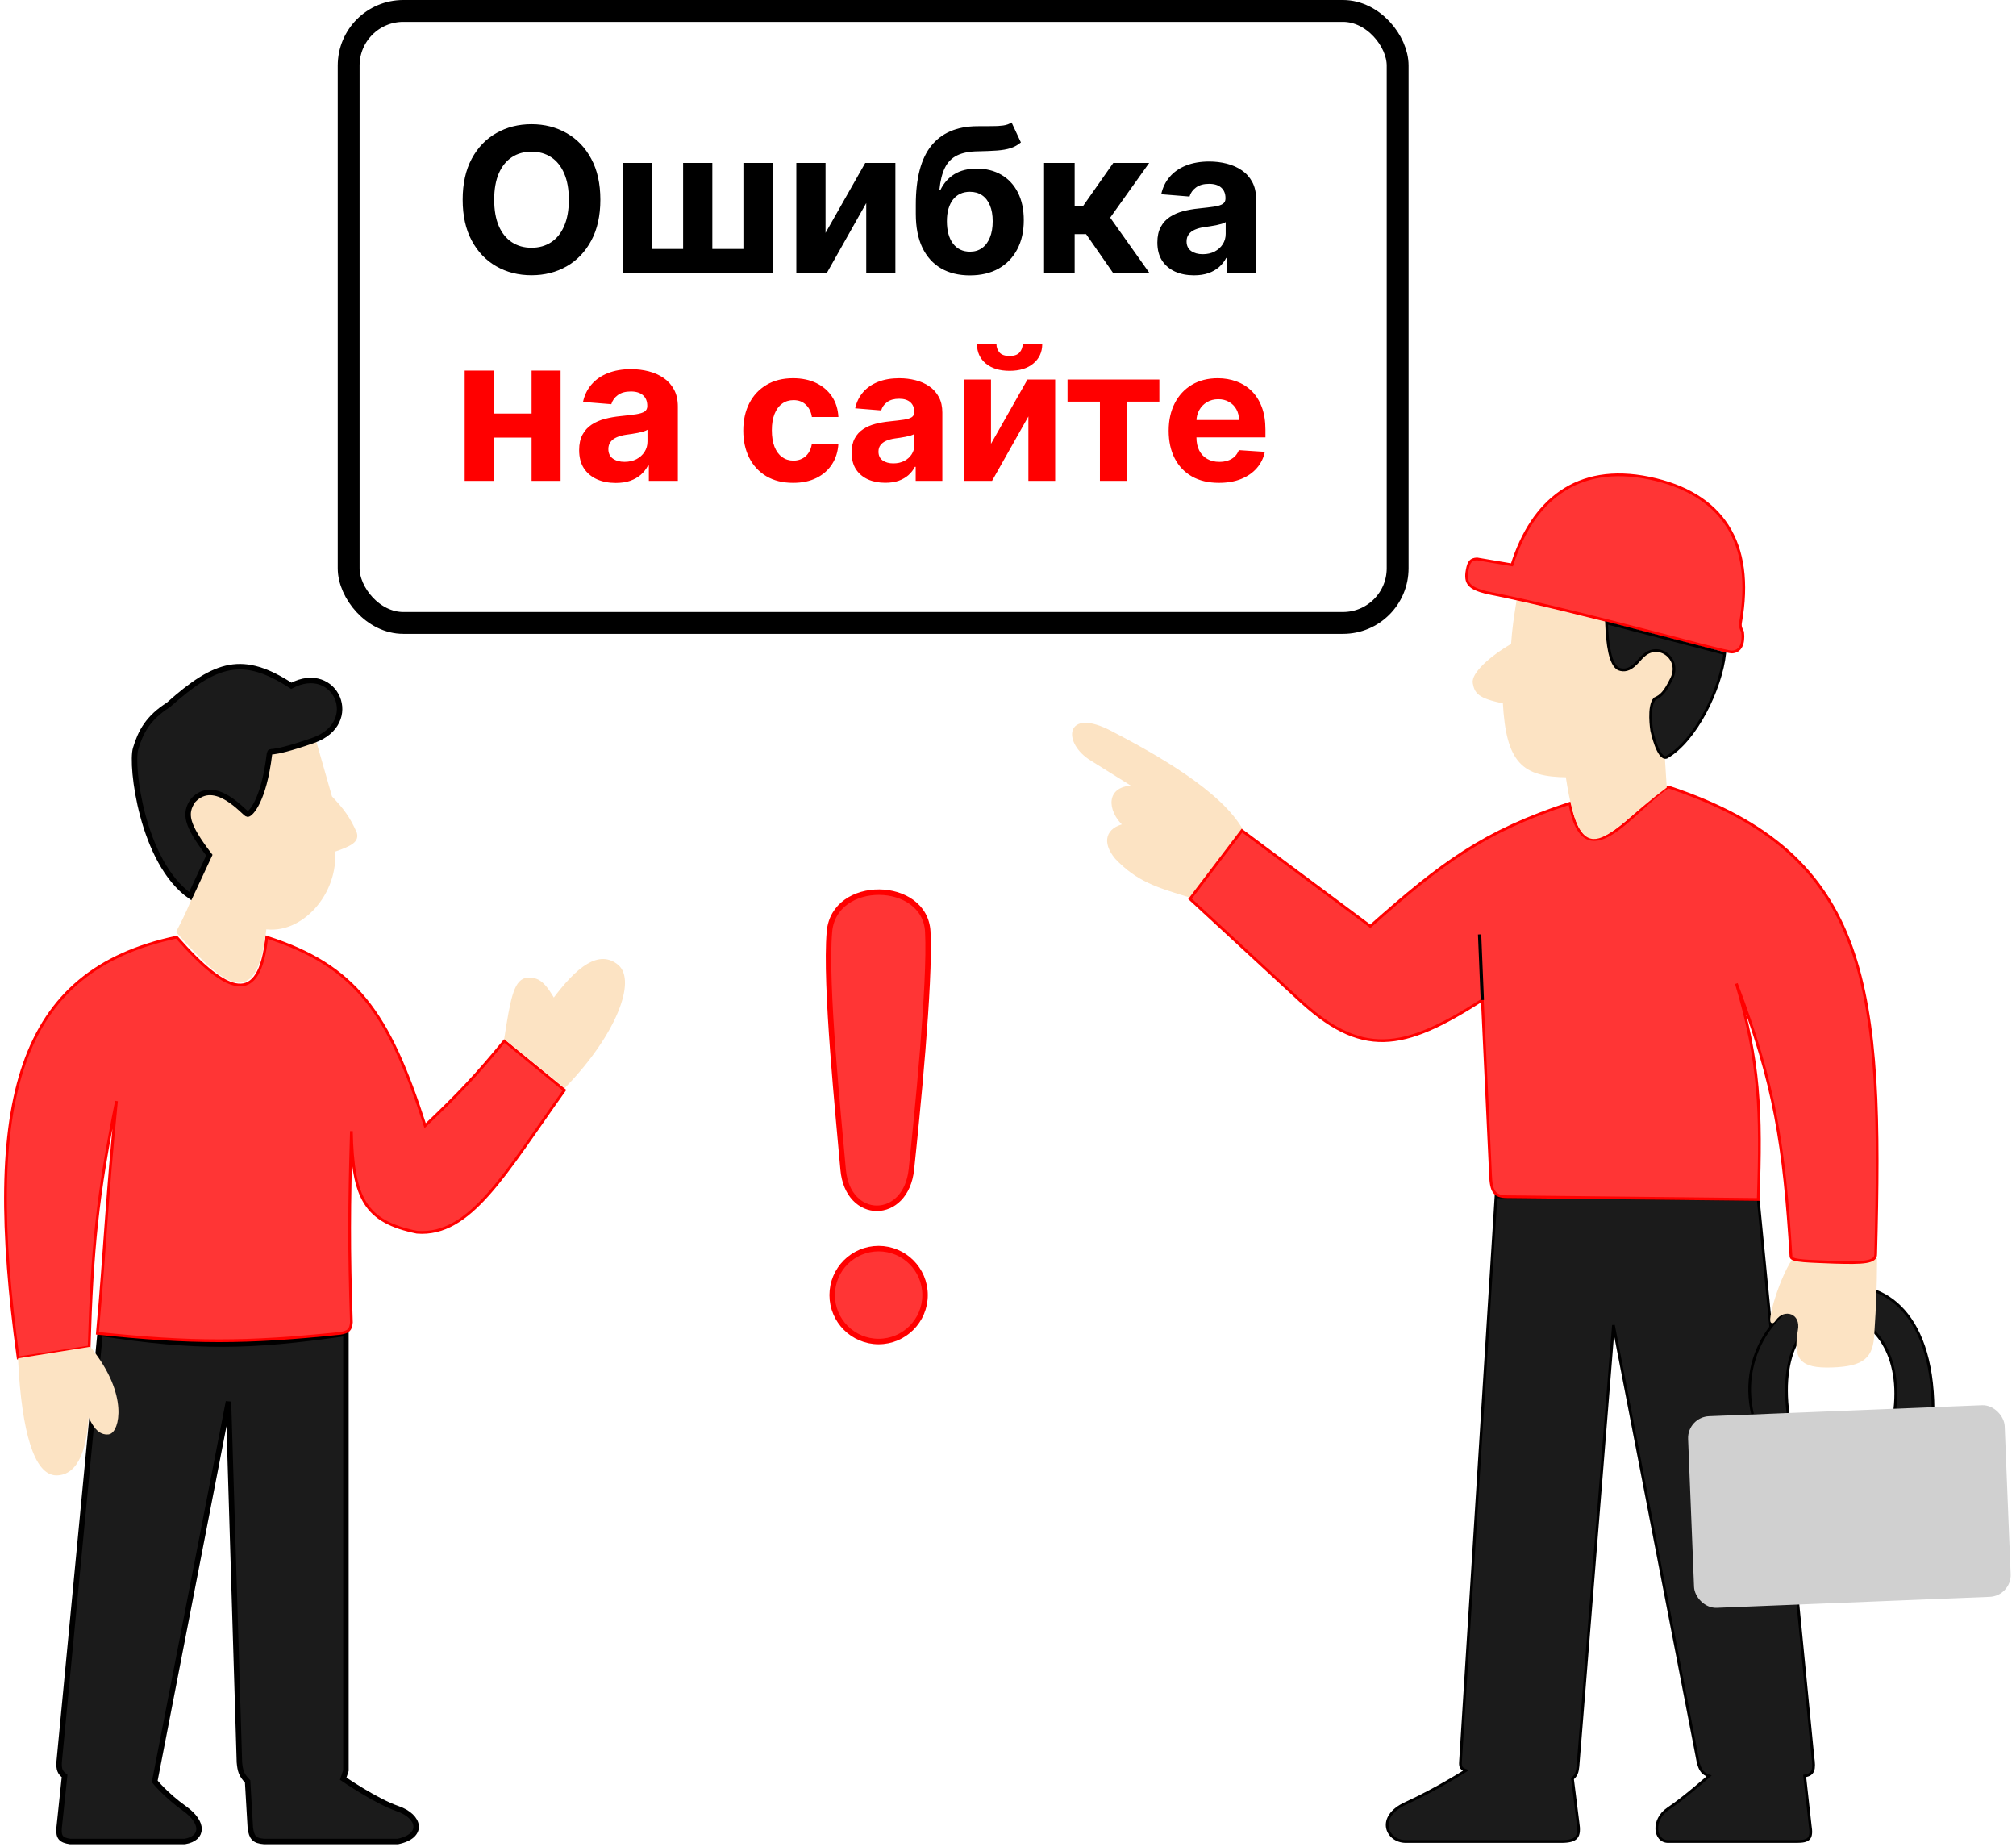 <svg width="369" height="338" viewBox="0 0 369 338" fill="none" xmlns="http://www.w3.org/2000/svg">
<path d="M10.82 322.5L18.319 244C36.09 246.696 45.555 246.57 63.32 244V324L62.82 325.5C62.82 325.5 68.736 329.591 72.82 331C76.903 332.409 77.662 335.989 72.82 337H48.32C46.565 336.868 46.054 336.273 45.82 334.5L45.32 326C44.117 324.759 43.956 323.958 43.82 322.5L41.82 256.5L28.32 326C28.32 326 30.32 328.5 33.82 331C37.32 333.5 37.285 336.423 33.82 337H12.82C11.192 336.751 10.681 336.252 10.82 334.5L11.82 325C10.945 324.339 10.774 323.761 10.82 322.5Z" fill="#1B1B1B" stroke="black"/>
<path d="M3.319 248.5L16.319 246.5C16.866 228.52 17.831 218.617 21.319 201.5C19.536 219.168 19.233 228.413 17.819 244C35.208 245.806 44.938 245.813 62.319 244C63.846 243.741 64.191 243.332 64.319 242C63.871 228.512 63.916 220.832 64.319 207C64.552 219.438 66.947 223.58 76.319 225.5C86.066 226.279 92.399 214.811 103.319 199.5L92.319 190.5C87.17 196.751 84.025 200.11 77.819 206C71.113 185.233 65.092 176.746 48.819 171.5C47.496 184.126 41.718 182.191 32.319 171.5C3.094 177.668 -3.144 201.476 3.319 248.5Z" fill="#FF3535" stroke="#FF0000" stroke-width="0.5"/>
<path d="M32.819 170.5C42.664 181.534 46.719 183.34 48.319 169.5C54.849 170.683 61.538 163.397 60.819 155.5C64.458 154.286 65.175 153.625 64.819 152.5C63.595 149.75 62.544 148.355 60.319 146L57.319 135.5C54.713 136.937 53.107 137.453 49.819 137.5C49.093 143.816 48.2 146.501 45.319 149C41.021 145.799 38.858 144.821 35.819 146C33.983 149.21 34.743 151.553 38.319 156.5C36.631 161.92 35.707 164.956 32.819 170.5Z" fill="#FCE3C3" stroke="#FCE3C3"/>
<path d="M103.319 198.451L92.819 189.951C93.862 183.187 94.503 179.843 96.319 179.451C98.491 179.146 99.546 180.361 101.319 183.451C106.083 176.968 109.819 174.451 112.819 176.951C115.819 179.451 112.527 188.847 103.319 198.451Z" fill="#FCE3C3" stroke="#FCE3C3"/>
<path d="M10.319 269.5C6.819 269.5 4.466 262.117 3.819 249L16.319 247C23.176 255.538 21.188 261.86 19.819 262C18.45 262.14 17.268 261.143 15.819 257C15.695 265.169 13.819 269.5 10.319 269.5Z" fill="#FCE3C3" stroke="#FCE3C3"/>
<path d="M24.819 137C23.903 140.064 25.987 157.796 34.819 164L38.319 156.5C33.97 150.816 33.738 148.851 35.319 146.5C39.401 142.066 44.819 149 45.319 149C45.819 148.999 48.272 146.671 49.319 138C49.737 136.947 48.296 138.651 57.319 135.5C66.343 132.348 61.436 121.216 53.319 125.5C44.508 119.782 39.573 121.171 30.819 129C27.105 131.346 25.735 133.935 24.819 137Z" fill="#1B1B1B" stroke="black"/>
<path d="M169.819 170.5C169.319 161 152.664 160.708 151.819 170.501C150.974 180.293 153.504 204.517 154.319 214.001C155.134 223.484 165.819 223.5 166.82 214C167.82 204.5 170.32 180 169.819 170.5Z" fill="#FF3535" stroke="#FF0000"/>
<circle cx="160.819" cy="237" r="8.5" fill="#FF3535" stroke="#FF0000"/>
<path d="M203.319 134C211.647 138.342 223.406 144.987 227.319 152L217.819 164C211.661 162.13 208.216 161.075 204.319 157C201.819 154 202.78 151.678 205.819 151C202.892 148.294 202.488 143.884 207.819 144L199.819 139C194.819 136 194.992 129.657 203.319 134Z" fill="#FCE3C3" stroke="#FCE3C3" stroke-width="0.5"/>
<path d="M267.319 322.5L273.819 219L321.819 219.5L331.819 321.5C332.154 323.808 331.964 324.741 330.319 325L331.319 334C331.702 336.421 331.198 337.012 328.819 337H305.319C302.819 337 302.319 333 305.319 331C308.318 329 312.819 325 312.819 325C311.644 324.551 311.207 323.987 310.819 322.5L295.319 242.5L288.819 323.241C288.706 324.385 288.509 324.874 287.819 325.5L288.819 333.5C289.23 336.101 288.667 336.987 285.819 337H257.319C253.819 337 251.819 332.5 257.319 330C262.819 327.5 268.319 324 268.319 324C267.501 323.721 267.268 323.402 267.319 322.5Z" fill="#1B1B1B" stroke="black" stroke-width="0.5"/>
<path d="M353.819 257.999C353.602 220.917 315.162 235.288 320.819 259L327.319 259C323.819 233.5 349.319 235.999 346.819 257.999L353.819 257.999Z" fill="#1B1B1B" stroke="black" stroke-width="0.5"/>
<rect x="309.079" y="259.572" width="57.5" height="34.597" rx="3.75" transform="rotate(-2.305 309.079 259.572)" fill="#D0D0D0" stroke="#D0D0D0" stroke-width="0.5"/>
<path d="M324.82 241.5C323.124 243.962 325.543 234.517 328.32 230.5H343.319C343.292 235.734 343.167 238.693 342.819 244C342.656 248.267 341.128 249.807 335.319 250C329.511 250.193 328.477 248.55 329.32 243.5C329.981 240.121 326.516 239.038 324.82 241.5Z" fill="#FCE3C3" stroke="#FCE3C3" stroke-width="0.5"/>
<path d="M287.319 147C271.621 152.152 263.933 157.85 250.819 169.5L227.319 152L217.819 164.5L237.319 182.5C249.165 193.719 256.814 192.286 271.319 183L272.819 215C272.921 218.025 273.52 218.988 275.819 219L321.819 219.5C322.391 203.183 322.065 194.306 317.819 180C324.835 198.398 326.55 209.518 327.819 230C327.941 230.825 331.377 230.801 335.819 231C340.993 231.147 343.38 231.063 343.319 229.5C344.603 181.091 342.729 156.366 305.319 144C298.986 148.083 290.044 161.648 287.319 147Z" fill="#FF3535" stroke="#FF0000" stroke-width="0.5"/>
<path d="M271.319 183L270.819 171" stroke="black" stroke-width="0.6"/>
<path d="M276.819 118C277.05 114.816 277.34 113.033 277.819 110L314.819 114.5L303.819 128.5L304.819 144C293.462 152.497 289.625 160.611 286.819 142C278.829 141.92 275.913 139.55 275.319 128.5C270.557 127.571 270.126 126.614 269.819 125C269.512 123.386 272.725 120.356 276.819 118Z" fill="#FCE3C3" stroke="#FCE3C3" stroke-width="0.5"/>
<path d="M301.877 87.495C288.59 84.737 280.433 91.684 276.743 103.372L270.345 102.287C269.175 102.357 268.83 102.841 268.551 104.317C268.081 106.816 269.004 107.632 271.99 108.425C289.778 111.959 315.508 119.409 317.036 119.316C318.564 119.224 319.215 117.84 318.967 115.662C318.648 115.015 318.473 114.696 318.568 113.991C321.202 99.236 315.163 90.253 301.877 87.495Z" fill="#FF3535" stroke="#FF0000" stroke-width="0.5"/>
<path d="M300.819 120C299.871 120.755 298.495 123.299 296.242 122.421C294.702 121.557 294.21 117.997 294.055 114L315.682 119.602C314.988 126.002 310.388 135.558 305.018 138.593C303.465 139.057 302.326 133.694 302.326 133.694C302.326 133.694 301.604 129.223 302.882 127.873C304.076 127.352 304.768 126.621 305.924 124.268C307.821 120.671 303.676 117.385 300.819 120Z" fill="#1B1B1B" stroke="black" stroke-width="0.5"/>
<rect x="63.819" y="2" width="192" height="112" rx="10" stroke="black" stroke-width="4"/>
<path d="M109.886 36.545C109.886 39.48 109.33 41.976 108.217 44.035C107.114 46.093 105.607 47.666 103.698 48.752C101.797 49.829 99.659 50.368 97.286 50.368C94.894 50.368 92.748 49.825 90.847 48.739C88.947 47.653 87.444 46.08 86.341 44.022C85.237 41.963 84.685 39.471 84.685 36.545C84.685 33.611 85.237 31.115 86.341 29.056C87.444 26.998 88.947 25.43 90.847 24.352C92.748 23.266 94.894 22.723 97.286 22.723C99.659 22.723 101.797 23.266 103.698 24.352C105.607 25.43 107.114 26.998 108.217 29.056C109.33 31.115 109.886 33.611 109.886 36.545ZM104.118 36.545C104.118 34.645 103.833 33.042 103.264 31.736C102.703 30.431 101.911 29.442 100.886 28.767C99.861 28.093 98.661 27.755 97.286 27.755C95.91 27.755 94.71 28.093 93.686 28.767C92.661 29.442 91.864 30.431 91.294 31.736C90.734 33.042 90.453 34.645 90.453 36.545C90.453 38.446 90.734 40.049 91.294 41.354C91.864 42.66 92.661 43.649 93.686 44.324C94.71 44.998 95.91 45.336 97.286 45.336C98.661 45.336 99.861 44.998 100.886 44.324C101.911 43.649 102.703 42.66 103.264 41.354C103.833 40.049 104.118 38.446 104.118 36.545ZM113.995 29.818H119.343V45.559H125.032V29.818H130.38V45.559H136.069V29.818H141.417V50H113.995V29.818ZM151.104 42.616L158.37 29.818H163.888V50H158.554V37.163L151.314 50H145.756V29.818H151.104V42.616ZM185.154 22.408L186.862 26.06C186.293 26.533 185.662 26.884 184.97 27.111C184.278 27.331 183.45 27.475 182.487 27.545C181.532 27.615 180.367 27.663 178.992 27.69C177.433 27.707 176.162 27.957 175.181 28.439C174.2 28.92 173.456 29.678 172.948 30.712C172.44 31.736 172.107 33.077 171.949 34.732H172.146C172.751 33.497 173.6 32.542 174.695 31.868C175.799 31.193 177.161 30.856 178.782 30.856C180.498 30.856 182.001 31.233 183.288 31.986C184.585 32.739 185.592 33.821 186.31 35.231C187.029 36.642 187.388 38.332 187.388 40.303C187.388 42.353 186.985 44.136 186.179 45.651C185.382 47.158 184.247 48.327 182.776 49.159C181.304 49.983 179.552 50.394 177.52 50.394C175.479 50.394 173.719 49.965 172.238 49.106C170.767 48.248 169.628 46.982 168.822 45.309C168.025 43.636 167.626 41.578 167.626 39.134V37.478C167.626 32.617 168.572 29.012 170.464 26.665C172.356 24.317 175.138 23.126 178.808 23.091C179.806 23.073 180.709 23.069 181.514 23.078C182.32 23.087 183.025 23.047 183.63 22.959C184.243 22.872 184.751 22.688 185.154 22.408ZM177.546 46.058C178.405 46.058 179.141 45.835 179.754 45.388C180.376 44.941 180.853 44.302 181.186 43.47C181.528 42.638 181.698 41.644 181.698 40.487C181.698 39.34 181.528 38.367 181.186 37.57C180.853 36.764 180.376 36.151 179.754 35.731C179.132 35.31 178.387 35.1 177.52 35.1C176.872 35.1 176.289 35.218 175.773 35.455C175.256 35.691 174.813 36.042 174.446 36.506C174.086 36.962 173.806 37.526 173.605 38.201C173.412 38.867 173.316 39.629 173.316 40.487C173.316 42.213 173.688 43.575 174.432 44.574C175.186 45.563 176.224 46.058 177.546 46.058ZM191.103 50V29.818H196.7V37.649H198.277L203.769 29.818H210.339L203.204 39.83L210.417 50H203.769L198.789 42.839H196.7V50H191.103ZM218.537 50.381C217.25 50.381 216.102 50.158 215.095 49.711C214.088 49.255 213.291 48.585 212.704 47.701C212.126 46.807 211.836 45.695 211.836 44.363C211.836 43.242 212.042 42.3 212.454 41.538C212.866 40.776 213.426 40.163 214.136 39.699C214.845 39.235 215.651 38.884 216.553 38.648C217.464 38.411 218.419 38.245 219.418 38.148C220.592 38.026 221.538 37.912 222.256 37.807C222.974 37.693 223.495 37.526 223.819 37.307C224.144 37.089 224.306 36.764 224.306 36.335V36.256C224.306 35.424 224.043 34.78 223.517 34.325C223 33.869 222.265 33.642 221.31 33.642C220.302 33.642 219.501 33.865 218.905 34.312C218.31 34.75 217.916 35.302 217.723 35.967L212.546 35.547C212.809 34.321 213.326 33.261 214.096 32.367C214.867 31.465 215.861 30.773 217.079 30.291C218.305 29.801 219.724 29.555 221.336 29.555C222.457 29.555 223.53 29.687 224.555 29.95C225.589 30.212 226.504 30.62 227.301 31.172C228.107 31.723 228.742 32.433 229.206 33.3C229.671 34.158 229.903 35.188 229.903 36.388V50H224.595V47.201H224.437C224.113 47.832 223.679 48.388 223.136 48.87C222.593 49.343 221.941 49.715 221.178 49.987C220.416 50.25 219.536 50.381 218.537 50.381ZM220.14 46.518C220.964 46.518 221.691 46.356 222.322 46.032C222.952 45.699 223.447 45.252 223.806 44.692C224.165 44.131 224.345 43.496 224.345 42.787V40.645C224.17 40.759 223.929 40.864 223.622 40.96C223.325 41.048 222.987 41.131 222.611 41.21C222.234 41.28 221.857 41.346 221.481 41.407C221.104 41.459 220.762 41.508 220.456 41.551C219.799 41.648 219.225 41.801 218.735 42.011C218.244 42.222 217.863 42.506 217.591 42.865C217.32 43.216 217.184 43.654 217.184 44.179C217.184 44.941 217.46 45.524 218.012 45.927C218.573 46.321 219.282 46.518 220.14 46.518Z" fill="black"/>
<path d="M99.099 75.675V80.077H88.561V75.675H99.099ZM90.401 67.818V88H85.053V67.818H90.401ZM102.607 67.818V88H97.299V67.818H102.607ZM112.704 88.381C111.417 88.381 110.269 88.158 109.262 87.711C108.255 87.255 107.458 86.585 106.871 85.701C106.293 84.807 106.003 83.695 106.003 82.363C106.003 81.242 106.209 80.3 106.621 79.538C107.033 78.776 107.593 78.163 108.303 77.699C109.012 77.235 109.818 76.884 110.72 76.648C111.631 76.411 112.586 76.245 113.585 76.148C114.759 76.026 115.705 75.912 116.423 75.807C117.141 75.693 117.662 75.526 117.986 75.308C118.311 75.088 118.473 74.764 118.473 74.335V74.256C118.473 73.424 118.21 72.78 117.684 72.325C117.167 71.869 116.432 71.642 115.477 71.642C114.469 71.642 113.668 71.865 113.072 72.312C112.477 72.75 112.083 73.302 111.89 73.967L106.713 73.547C106.976 72.32 107.493 71.261 108.263 70.367C109.034 69.465 110.028 68.773 111.246 68.291C112.472 67.801 113.891 67.555 115.503 67.555C116.624 67.555 117.697 67.687 118.722 67.95C119.756 68.212 120.671 68.62 121.468 69.171C122.274 69.723 122.909 70.433 123.373 71.3C123.838 72.159 124.07 73.188 124.07 74.388V88H118.762V85.201H118.604C118.28 85.832 117.846 86.388 117.303 86.87C116.76 87.343 116.108 87.715 115.345 87.987C114.583 88.25 113.703 88.381 112.704 88.381ZM114.307 84.518C115.131 84.518 115.858 84.356 116.489 84.032C117.119 83.699 117.614 83.252 117.973 82.692C118.332 82.131 118.512 81.496 118.512 80.787V78.645C118.337 78.759 118.096 78.864 117.789 78.96C117.492 79.048 117.154 79.131 116.778 79.21C116.401 79.28 116.024 79.346 115.648 79.407C115.271 79.46 114.929 79.508 114.623 79.552C113.966 79.648 113.392 79.801 112.902 80.011C112.411 80.222 112.03 80.506 111.758 80.865C111.487 81.216 111.351 81.654 111.351 82.179C111.351 82.941 111.627 83.524 112.179 83.927C112.739 84.321 113.449 84.518 114.307 84.518ZM145.174 88.362C143.274 88.362 141.64 87.96 140.272 87.155C138.912 86.342 137.865 85.215 137.133 83.774C136.408 82.333 136.046 80.675 136.046 78.8C136.046 76.9 136.412 75.234 137.145 73.801C137.885 72.36 138.936 71.237 140.296 70.433C141.656 69.62 143.274 69.213 145.15 69.213C146.768 69.213 148.184 69.507 149.4 70.094C150.615 70.682 151.577 71.507 152.286 72.57C152.994 73.632 153.384 74.88 153.457 76.312H148.603C148.466 75.387 148.104 74.642 147.516 74.079C146.937 73.507 146.176 73.222 145.234 73.222C144.438 73.222 143.741 73.439 143.146 73.874C142.558 74.3 142.099 74.924 141.769 75.745C141.439 76.566 141.274 77.56 141.274 78.727C141.274 79.91 141.435 80.917 141.757 81.746C142.087 82.575 142.55 83.207 143.146 83.641C143.741 84.076 144.438 84.293 145.234 84.293C145.822 84.293 146.349 84.173 146.816 83.931C147.291 83.69 147.681 83.34 147.987 82.881C148.301 82.414 148.506 81.854 148.603 81.202H153.457C153.376 82.619 152.99 83.867 152.298 84.945C151.613 86.016 150.668 86.853 149.46 87.457C148.253 88.06 146.824 88.362 145.174 88.362ZM162.038 88.35C160.855 88.35 159.8 88.145 158.875 87.734C157.949 87.316 157.217 86.7 156.677 85.887C156.146 85.066 155.881 84.044 155.881 82.82C155.881 81.79 156.07 80.925 156.448 80.224C156.826 79.524 157.341 78.961 157.993 78.534C158.645 78.108 159.386 77.785 160.215 77.568C161.052 77.351 161.93 77.198 162.847 77.109C163.926 76.997 164.795 76.892 165.455 76.796C166.115 76.691 166.594 76.538 166.892 76.337C167.19 76.135 167.339 75.838 167.339 75.443V75.371C167.339 74.606 167.097 74.014 166.614 73.596C166.139 73.177 165.463 72.968 164.586 72.968C163.66 72.968 162.924 73.173 162.376 73.584C161.829 73.986 161.467 74.493 161.29 75.105L156.532 74.719C156.774 73.592 157.249 72.618 157.957 71.797C158.666 70.968 159.579 70.332 160.698 69.889C161.825 69.438 163.129 69.213 164.61 69.213C165.64 69.213 166.626 69.334 167.568 69.575C168.518 69.817 169.359 70.191 170.091 70.698C170.832 71.205 171.416 71.857 171.842 72.654C172.269 73.443 172.482 74.389 172.482 75.492V88H167.604V85.428H167.459C167.162 86.008 166.763 86.519 166.264 86.962C165.765 87.396 165.165 87.738 164.465 87.988C163.765 88.229 162.956 88.35 162.038 88.35ZM163.511 84.8C164.268 84.8 164.936 84.651 165.515 84.354C166.095 84.048 166.55 83.637 166.88 83.122C167.21 82.607 167.375 82.023 167.375 81.371V79.403C167.214 79.508 166.992 79.605 166.711 79.693C166.437 79.774 166.127 79.85 165.781 79.923C165.435 79.987 165.089 80.047 164.743 80.104C164.397 80.152 164.083 80.196 163.801 80.237C163.197 80.325 162.67 80.466 162.219 80.659C161.769 80.852 161.418 81.114 161.169 81.444C160.919 81.766 160.795 82.168 160.795 82.651C160.795 83.352 161.048 83.887 161.555 84.257C162.07 84.619 162.722 84.8 163.511 84.8ZM181.387 81.215L188.063 69.454H193.134V88H188.232V76.204L181.58 88H176.472V69.454H181.387V81.215ZM187.182 62.983H190.768C190.76 64.448 190.217 65.627 189.138 66.521C188.067 67.414 186.619 67.861 184.791 67.861C182.956 67.861 181.503 67.414 180.433 66.521C179.362 65.627 178.827 64.448 178.827 62.983H182.389C182.381 63.538 182.558 64.037 182.92 64.48C183.29 64.923 183.914 65.144 184.791 65.144C185.645 65.144 186.256 64.927 186.627 64.492C186.997 64.058 187.182 63.554 187.182 62.983ZM195.395 73.499V69.454H212.202V73.499H206.225V88H201.324V73.499H195.395ZM223.108 88.362C221.2 88.362 219.558 87.976 218.182 87.203C216.813 86.422 215.759 85.32 215.018 83.895C214.278 82.462 213.907 80.768 213.907 78.812C213.907 76.904 214.278 75.23 215.018 73.789C215.759 72.348 216.801 71.225 218.145 70.421C219.498 69.615 221.083 69.213 222.903 69.213C224.126 69.213 225.265 69.41 226.319 69.805C227.382 70.191 228.308 70.775 229.096 71.555C229.893 72.336 230.513 73.318 230.956 74.501C231.398 75.677 231.62 77.053 231.62 78.631V80.043H215.96V76.856H226.778C226.778 76.115 226.617 75.459 226.295 74.888C225.973 74.316 225.527 73.87 224.955 73.548C224.392 73.218 223.736 73.053 222.987 73.053C222.206 73.053 221.514 73.234 220.91 73.596C220.315 73.95 219.848 74.429 219.51 75.033C219.172 75.628 218.999 76.292 218.991 77.025V80.055C218.991 80.973 219.16 81.766 219.498 82.434C219.844 83.102 220.331 83.617 220.959 83.979C221.586 84.342 222.331 84.523 223.192 84.523C223.764 84.523 224.287 84.442 224.762 84.281C225.237 84.12 225.643 83.879 225.981 83.557C226.319 83.235 226.577 82.84 226.754 82.374L231.511 82.688C231.27 83.831 230.775 84.829 230.026 85.682C229.286 86.527 228.328 87.187 227.153 87.662C225.985 88.129 224.637 88.362 223.108 88.362Z" fill="#FF0000"/>
</svg>
